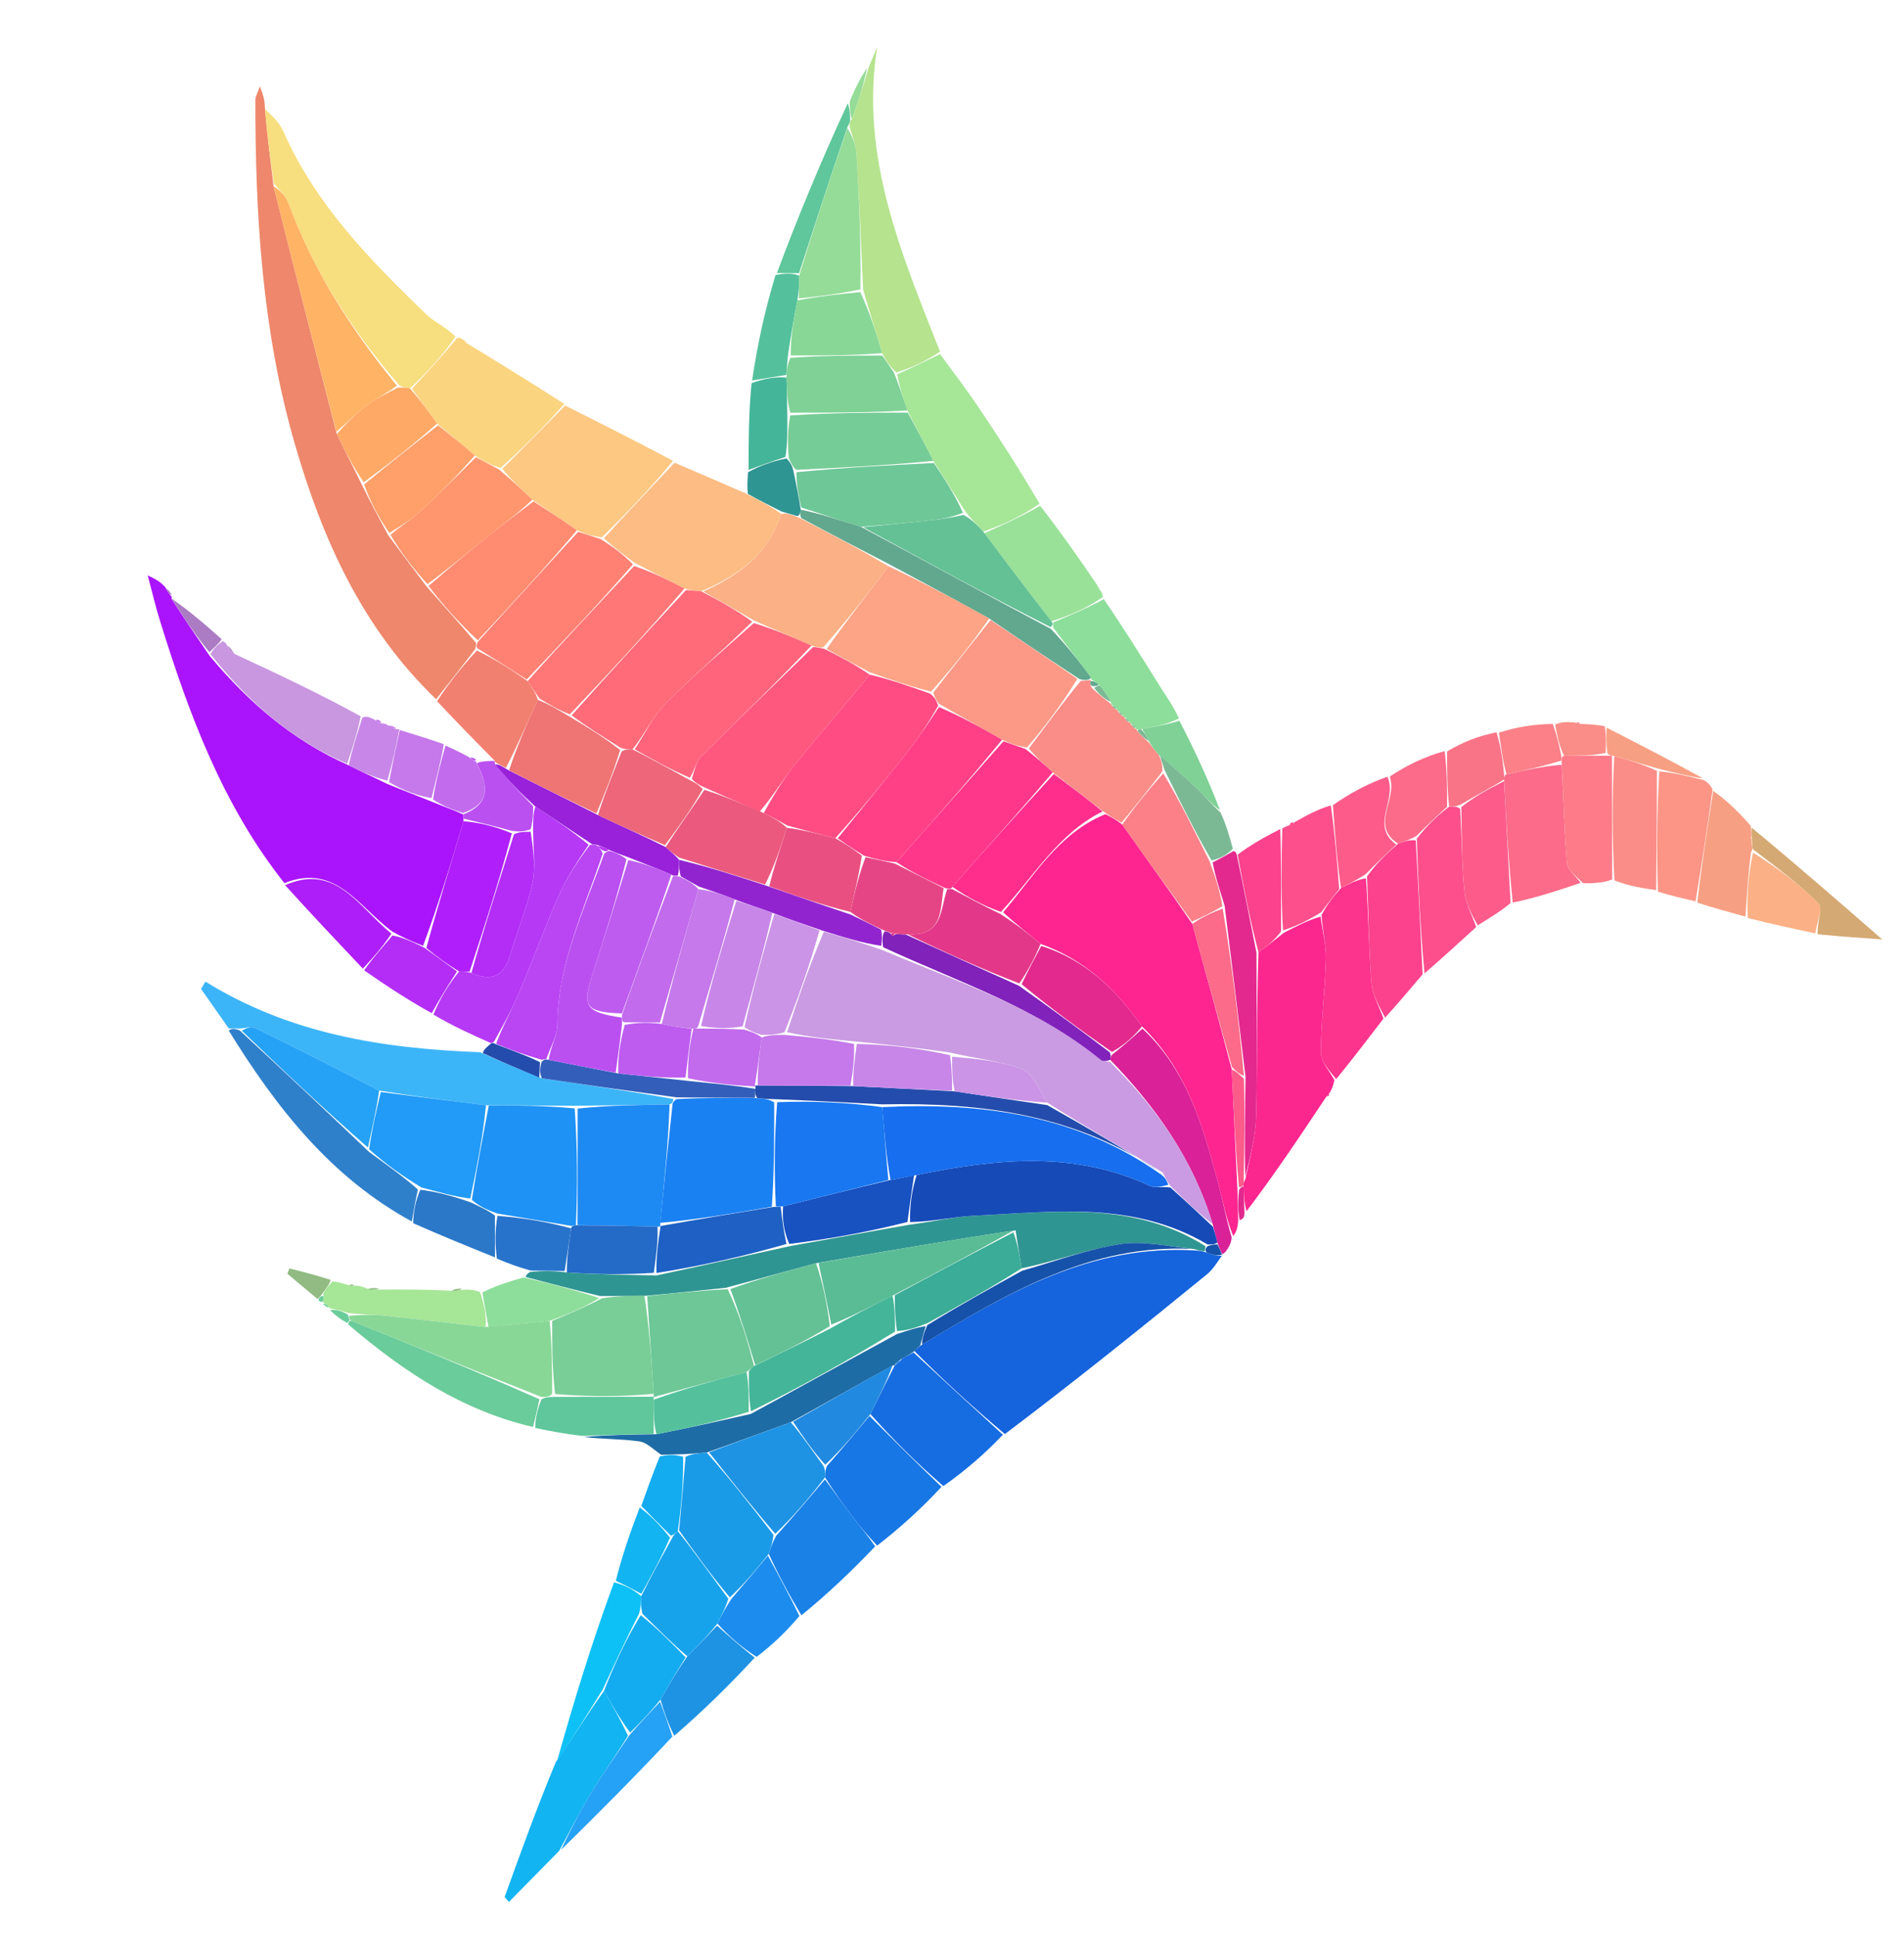 <svg width="300" height="305" xmlns="http://www.w3.org/2000/svg" xml:space="preserve" enable-background="new 0 0 300 305" version="1.1">

 <g>
  <title>Layer 1</title>
  <path id="svg_2" d="m44.812,139.074c-9.754,-12.294 -15.074,-26.692 -19.644,-41.441c-0.657,-2.119 -1.161,-4.286 -1.894,-7.019c1.208,0.58 1.893,0.908 2.773,1.857c0.477,0.927 0.76,1.234 1.043,1.541c0,0 -0.082,-0.025 -0.054,0.292c1.971,3.117 3.914,5.916 6.018,9.012c6.168,7.339 13.029,13.281 21.883,17.201c2.1,1.066 3.963,1.887 6.091,2.94c2.491,1.037 4.718,1.842 7.194,2.871c1.742,0.719 3.235,1.214 4.756,1.929c0.028,0.22 0.068,0.66 0.051,1.07c-2.021,6.834 -4.024,13.258 -6.363,19.621c-1.778,-0.693 -3.221,-1.325 -4.84,-2.24c-5.299,-3.854 -8.926,-10.854 -17.013,-7.635z" fill="#AA14FC"/>
  <path id="svg_3" d="m195.094,192.223c-0.081,0.837 -0.162,1.673 -0.787,2.431c-1.137,-2.792 -1.626,-5.533 -2.34,-8.213c-2.381,-8.929 -4.86,-17.829 -12.026,-24.792c-4.191,-5.918 -9.056,-10.556 -15.984,-12.999c-2.054,-1.76 -4.006,-3.201 -5.897,-4.982c4.946,-5.803 8.709,-12.426 16.113,-15.457c1.042,0.537 1.792,0.943 2.649,1.643c3.734,5.288 7.361,10.282 11.044,15.644c2.118,7.752 4.179,15.135 6.217,22.947c0.282,6.476 0.587,12.523 0.895,19.003c0.041,1.88 0.079,3.328 0.117,4.776z" fill="#FE2590"/>
  <path id="svg_4" d="m68.716,110.114c-11.622,-11.138 -17.953,-25.236 -22.309,-40.357c-5.089,-17.665 -6.19,-35.824 -6.173,-54.09c0,-0.415 0.275,-0.83 0.715,-2.074c0.507,1.353 0.736,1.965 0.782,3.228c0.346,4.446 0.874,8.242 1.362,12.467c3.279,13.189 6.598,25.948 9.97,39.059c1.337,2.791 2.621,5.231 3.965,8.016c1.366,2.775 2.671,5.205 4.139,7.927c2.05,2.767 3.938,5.242 5.992,8.004c2.725,3.094 5.283,5.9 7.842,8.957c0.002,0.418 0.003,0.585 -0.165,1.044c-2.152,2.802 -4.136,5.311 -6.119,7.821z" fill="#EE876B"/>
  <path id="svg_5" d="m192.824,197.352c-0.868,1.114 -1.564,2.44 -2.632,3.311c-10.387,8.469 -20.837,16.863 -31.86,25.172c-5.194,-4.355 -9.797,-8.604 -14.252,-13.062c0.401,-0.434 0.655,-0.659 1.211,-1.03c13.417,-8.141 26.632,-15.844 43.137,-14.813c0.655,0.047 1.028,0.081 1.7,0.333c1.006,0.376 1.714,0.535 2.416,0.509c-0.005,-0.184 0.278,-0.42 0.278,-0.42z" fill="#1563DD"/>
  <path id="svg_6" d="m36.04,161.959c-1.455,-2.075 -2.909,-4.151 -4.364,-6.226c0.233,-0.382 0.467,-0.765 0.7,-1.147c13.144,8.147 27.621,10.539 43.271,11.119c3.551,1.584 6.437,2.784 9.733,4.104c7.207,1.075 14.005,2.032 20.735,3.266c-0.096,0.466 -0.124,0.654 -0.614,0.85c-5.132,0.087 -9.802,0.167 -14.937,0.215c-4.826,-0.038 -9.187,-0.043 -13.989,-0.076c-5.818,-0.715 -11.196,-1.403 -16.839,-2.321c-6.699,-3.461 -13.119,-6.718 -19.587,-9.877c-0.571,-0.279 -1.454,0.084 -2.511,0.109c-0.745,-0.032 -1.171,-0.024 -1.597,-0.016z" fill="#3CB5F8"/>
  <path id="svg_7" d="m210.245,170.092c-0.103,0.504 -0.206,1.009 -0.65,1.879c-0.341,0.366 -0.62,0.74 -0.62,0.74c-4.07,6.112 -8.141,12.225 -12.571,18.029c-0.393,-1.512 -0.426,-2.716 -0.458,-4.113c0.001,-0.194 0.019,-0.586 0.263,-0.884c0.758,-3.525 1.638,-6.744 1.714,-9.981c0.201,-8.575 0.054,-17.158 0.37,-25.797c1.453,-1.017 2.582,-1.974 4.011,-3.083c2.098,-1.081 3.897,-2.01 5.766,-2.532c0.347,2.509 0.906,4.619 0.844,6.712c-0.146,4.903 -0.777,9.796 -0.796,14.695c-0.006,1.442 1.378,2.89 2.125,4.336z" fill="#FC268F"/>
  <path id="svg_8" d="m189.83,197.046c-0.373,-0.034 -0.747,-0.068 -1.709,-0.348c-4.321,-0.467 -8.158,-1.336 -11.761,-0.754c-5.194,0.839 -10.217,2.731 -15.385,3.788c-0.363,-2.159 -0.655,-3.933 -0.955,-5.977c-10.354,1.536 -20.7,3.344 -31.441,5.182c-4.867,1.298 -9.339,2.566 -14.24,3.869c-4.407,0.46 -8.384,0.885 -12.798,1.275c-2.488,-0.005 -4.54,0.025 -7.019,0.017c-4.181,-1.021 -7.935,-2.005 -11.689,-2.988c0.027,-0.177 0.054,-0.353 0.632,-0.79c2.202,-0.227 3.853,-0.194 5.845,0.065c4.796,0.298 9.251,0.37 14.121,0.473c7.191,-1.526 13.966,-3.083 21.171,-4.646c6.409,-1.131 12.39,-2.254 18.783,-3.359c3.684,-0.475 6.942,-1.256 10.229,-1.41c12.366,-0.576 24.923,-2.391 36.326,4.81c-0.061,0.442 -0.085,0.619 -0.11,0.795z" fill="#2F9592"/>
  <path id="svg_9" d="m43.133,28.857c-0.528,-3.795 -1.056,-7.591 -1.383,-11.663c1.121,0.993 2.302,2.148 2.921,3.551c5.069,11.503 13.669,20.233 22.499,28.768c1.252,1.21 2.993,1.915 4.61,3.5c-2.223,3.169 -4.548,5.693 -7.176,8.156c-0.714,-0.112 -1.124,-0.162 -1.705,-0.5c-7.601,-8.794 -13.595,-18.161 -17.51,-28.814c-0.413,-1.124 -1.488,-2.004 -2.255,-2.997z" fill="#F7DE7E"/>
  <path id="svg_10" d="m106.281,72.867c3.529,1.508 7.057,3.016 11.148,4.811c2.273,1.147 3.984,2.007 5.66,3.262c-2.099,6.43 -6.785,9.744 -12.628,12.18c-1.015,-0.084 -1.693,-0.141 -2.613,-0.438c-2.748,-1.445 -5.253,-2.649 -7.952,-4.111c-1.761,-1.348 -3.33,-2.437 -4.735,-3.819c3.816,-4.156 7.468,-8.02 11.121,-11.884z" fill="#FCBC83"/>
  <path id="svg_11" d="m106.044,72.574c-3.415,4.157 -7.068,8.021 -11.201,12.044c-1.571,-0.178 -2.662,-0.516 -3.943,-1.112c-2.406,-1.688 -4.621,-3.117 -7.021,-4.815c-1.785,-1.724 -3.385,-3.178 -4.727,-4.853c3.469,-3.47 6.679,-6.721 9.89,-9.972c5.589,2.805 11.177,5.609 17.003,8.708z" fill="#FCC882"/>
  <path id="svg_12" d="m148.115,55.758c1.975,2.712 4.03,5.37 5.908,8.148c3.292,4.867 6.475,9.808 9.775,15.407c-2.851,2.013 -5.774,3.337 -8.88,4.408c-1.052,-1.138 -1.92,-2.023 -2.867,-3.242c-1.687,-2.743 -3.296,-5.153 -4.993,-7.903c-1.4,-2.758 -2.713,-5.176 -4.089,-7.94c-0.693,-2.114 -1.322,-3.881 -1.591,-5.706c2.485,-1.096 4.611,-2.133 6.736,-3.171z" fill="#A6E697"/>
  <path id="svg_13" d="m148.116,55.382c-2.126,1.413 -4.252,2.451 -6.883,3.28c-1.077,-1.028 -1.649,-1.848 -2.238,-3.049c-1.016,-3.455 -2.015,-6.529 -3,-10.042c-0.331,-7.463 -0.625,-14.49 -1.066,-21.507c-0.087,-1.387 -0.74,-2.739 -1.103,-4.35c0.03,-0.243 0.134,-0.723 0.407,-0.959c1.078,-2.915 1.883,-5.595 2.687,-8.274c0.431,-1.025 0.861,-2.05 1.292,-3.075c-2.736,17.193 3.742,32.364 9.903,47.976z" fill="#B5E38E"/>
  <path id="svg_14" d="m88.911,63.614c-3.081,3.503 -6.292,6.754 -10.04,10.086c-1.651,-0.511 -2.765,-1.104 -4.049,-1.974c-2.042,-1.768 -3.913,-3.258 -5.954,-5.03c-1.433,-2.01 -2.697,-3.737 -3.961,-5.465c2.325,-2.524 4.65,-5.048 7.037,-7.913c0.347,-0.233 0.631,-0.126 1.221,0.296c0.305,0.315 0.339,0.403 0.339,0.403c5.093,3.115 10.185,6.23 15.407,9.597z" fill="#FBD480"/>
  <path id="svg_15" d="m143.933,212.982c4.603,4.25 9.205,8.499 14.088,12.963c-2.724,2.858 -5.727,5.502 -9.377,8.085c-4.315,-3.721 -7.983,-7.382 -11.504,-11.35c1.381,-2.78 2.615,-5.251 3.86,-7.702c0.012,0.021 -0.037,0.025 0.165,-0.101c0.455,-0.325 0.659,-0.565 1.055,-0.985c0.732,-0.395 1.222,-0.652 1.713,-0.909z" fill="#166DE1"/>
  <path id="svg_16" d="m77.388,164.286c-2.942,-1.306 -5.883,-2.613 -9.088,-4.505c1.061,-2.657 2.386,-4.729 4.042,-6.798c0.773,0.004 1.214,0.005 1.939,0.237c3.49,1.554 5.205,0.23 6.12,-2.885c1.11,-3.776 2.677,-7.441 3.483,-11.273c0.543,-2.584 0.111,-5.374 0.114,-8.475c0.004,-1.479 0.009,-2.555 0.359,-3.558c3.145,2.022 5.946,3.97 8.392,5.997c-1.82,2.714 -3.495,5.258 -4.706,8.006c-2.246,5.099 -4.155,10.347 -6.337,15.476c-1.103,2.593 -2.497,5.063 -3.91,7.605c-0.15,0.017 -0.407,0.173 -0.407,0.173z" fill="#B639F5"/>
  <path id="svg_17" d="m210.535,169.935c-1.037,-1.289 -2.42,-2.737 -2.415,-4.179c0.019,-4.899 0.65,-9.792 0.796,-14.695c0.062,-2.092 -0.497,-4.203 -0.691,-6.979c0.983,-1.806 1.884,-2.938 3.064,-4.233c1.415,-0.734 2.55,-1.305 3.933,-1.541c0.425,5.704 0.447,11.085 0.861,16.435c0.149,1.927 1.24,3.781 1.901,5.668c-2.387,3.123 -4.774,6.246 -7.45,9.525z" fill="#FC348D"/>
  <path id="svg_18" d="m88.093,291.486c-2.634,2.677 -5.269,5.354 -7.903,8.031c-0.228,-0.254 -0.455,-0.508 -0.683,-0.762c2.53,-7.014 5.06,-14.028 8.068,-21.266c2.793,-3.979 5.108,-7.734 7.593,-11.199c1.394,2.434 2.619,4.578 3.779,7.063c-1.978,3.196 -3.996,5.988 -5.775,8.924c-1.815,2.996 -3.395,6.134 -5.078,9.21z" fill="#12B4F1"/>
  <path id="svg_19" d="m218.243,160.258c-0.919,-1.735 -2.01,-3.589 -2.159,-5.516c-0.414,-5.35 -0.437,-10.731 -0.693,-16.715c1.484,-2.086 3.048,-3.556 4.902,-5.161c1.096,-0.399 1.902,-0.665 2.78,-0.515c0.407,7.308 0.741,14.201 1.075,21.093c-1.882,2.22 -3.764,4.441 -5.904,6.814z" fill="#FC428C"/>
  <path id="svg_20" d="m136.992,222.987c3.668,3.661 7.336,7.322 11.353,11.158c-3.026,3.273 -6.401,6.369 -10.143,9.258c-1.485,-1.59 -2.634,-2.948 -3.713,-4.36c-1.529,-1.999 -3.006,-4.038 -4.499,-6.388c0.017,-0.767 0.028,-1.205 0.325,-1.815c2.417,-2.732 4.547,-5.293 6.677,-7.853z" fill="#1777E4"/>
  <path id="svg_21" d="m129.984,232.984c1.499,2.022 2.976,4.06 4.505,6.06c1.079,1.412 2.228,2.77 3.407,4.481c-3.731,3.924 -7.524,7.518 -11.626,10.855c-1.964,-3.3 -3.62,-6.343 -5.142,-9.674c0.385,-1.089 0.636,-1.89 1.177,-2.863c2.752,-3.067 5.215,-5.963 7.679,-8.858z" fill="#1A81E7"/>
  <path id="svg_22" d="m249.054,139.028c-3.451,1.165 -6.902,2.329 -10.701,3.113c-0.684,-6.631 -1.021,-12.881 -1.356,-19.38c0.002,-0.248 0.004,-0.745 0.376,-0.814c3.119,-0.685 5.867,-1.301 8.693,-1.509c0.297,5.428 0.392,10.459 0.829,15.461c0.096,1.097 1.407,2.089 2.158,3.129z" fill="#FC6B89"/>
  <path id="svg_23" d="m155.101,83.973c2.923,-1.324 5.846,-2.648 8.79,-4.318c2.966,3.797 5.911,7.941 8.992,12.491c0.136,0.407 0.283,0.628 0.283,0.628c0.197,0.166 0.394,0.332 0.635,1.217c-2.592,1.824 -5.227,2.929 -8.132,3.843c-3.703,-4.747 -7.136,-9.304 -10.568,-13.86z" fill="#99E198"/>
  <path id="svg_24" d="m165.939,98.024c2.635,-1.105 5.271,-2.21 7.984,-3.667c3.101,4.507 6.109,9.374 9.155,14.218c0.845,1.343 1.803,2.614 2.675,4.569c-1.959,0.983 -3.883,1.316 -6.003,1.683c-0.196,0.034 -0.59,0.083 -0.635,0.073c-0.045,-0.01 -0.099,-0.085 -0.198,-0.257c-0.263,-0.386 -0.469,-0.548 -0.772,-0.695c-0.056,-0.037 -0.129,-0.15 -0.229,-0.318c-0.265,-0.379 -0.471,-0.538 -0.771,-0.682c-0.056,-0.036 -0.128,-0.148 -0.229,-0.317c-0.268,-0.381 -0.475,-0.54 -0.777,-0.681c-0.054,-0.034 -0.123,-0.142 -0.231,-0.316c-0.284,-0.391 -0.504,-0.549 -0.8,-0.664c-0.033,-0.018 -0.045,-0.091 -0.047,-0.409c-0.592,-1.078 -1.182,-1.839 -1.971,-2.796c-0.523,-0.378 -0.845,-0.56 -1.134,-0.742c0.033,-0.001 0.003,0.059 -0.032,-0.287c-2.024,-2.79 -4.013,-5.234 -5.996,-7.936c0.008,-0.431 0.01,-0.603 0.012,-0.775z" fill="#8DDE9A"/>
  <path id="svg_25" d="m54.701,120.272c-8.618,-3.675 -15.479,-9.617 -21.544,-17.259c0.599,-1.081 1.256,-1.563 1.912,-2.044c0,0 0.483,0.128 0.645,0.579c0.536,0.785 0.91,1.118 1.284,1.452c6.544,3.048 13.088,6.097 19.834,9.804c-0.576,2.928 -1.354,5.198 -2.131,7.468z" fill="#C897E0"/>
  <path id="svg_26" d="m193.059,197.195c-0.235,0.157 -0.519,0.393 -0.54,0.216c-0.251,-0.598 -0.481,-1.02 -0.714,-1.731c-0.233,-1.026 -0.463,-1.763 -0.727,-2.895c-3.117,-10.269 -8.927,-18.391 -16.142,-25.88c0.088,-0.508 0.12,-0.712 0.475,-0.975c1.746,-1.354 3.169,-2.65 4.592,-3.945c7.104,6.626 9.583,15.526 11.964,24.455c0.715,2.68 1.204,5.421 2.093,8.411c-0.057,0.913 -0.411,1.55 -1,2.343z" fill="#DA2197"/>
  <path id="svg_27" d="m144.081,212.773c-0.638,0.465 -1.129,0.722 -2.064,1.241c-0.705,0.456 -0.908,0.698 -1.053,0.988c0,0 0.049,-0.004 -0.307,0.043c-5.469,2.98 -10.582,5.914 -16.058,8.928c-4.532,1.632 -8.701,3.183 -13.239,4.772c-1.368,0.118 -2.366,0.198 -3.744,0.268c-1.393,0.023 -2.406,0.057 -3.418,0.091c-1.148,-0.735 -2.229,-1.937 -3.457,-2.111c-2.907,-0.414 -5.883,-0.34 -8.756,-0.699c3.723,-0.316 7.37,-0.396 11.442,-0.43c5.126,-1.007 9.827,-2.06 14.869,-3.195c7.813,-4.234 15.285,-8.385 23.061,-12.597c1.733,-0.559 3.162,-1.058 4.496,-1.216c-0.35,1.238 -0.606,2.136 -0.862,3.033c-0.254,0.225 -0.507,0.451 -0.909,0.884z" fill="#1E6CA6"/>
  <path id="svg_28" d="m224.456,153.29c-0.644,-6.738 -0.978,-13.631 -1.22,-21.215c1.652,-2.141 3.214,-3.592 5.106,-5.053c0.773,-0.026 1.215,-0.041 1.731,0.355c0.249,4.632 0.257,8.87 0.677,13.067c0.189,1.891 1.202,3.699 1.842,5.545c-2.609,2.382 -5.217,4.765 -8.135,7.302z" fill="#FC4F8B"/>
  <path id="svg_29" d="m36.05,162.312c0.416,-0.361 0.842,-0.369 1.733,-0.031c7.033,6.51 13.6,12.675 20.359,19.113c2.748,2.038 5.305,3.803 7.707,5.931c-0.424,1.92 -0.694,3.477 -0.963,5.035c-12.683,-6.914 -21.275,-17.799 -28.836,-30.048z" fill="#2F80CB"/>
  <path id="svg_30" d="m232.836,145.726c-0.884,-1.584 -1.897,-3.392 -2.086,-5.283c-0.42,-4.197 -0.428,-8.435 -0.498,-13.35c2.318,-1.824 4.531,-2.953 6.744,-4.083c0.337,6.25 0.674,12.501 1.013,19.197c-1.641,1.383 -3.284,2.32 -5.172,3.519z" fill="#FD5C8B"/>
  <path id="svg_31" d="m68.862,110.424c1.838,-2.82 3.822,-5.329 6.279,-7.986c2.932,1.424 5.39,2.995 7.997,4.829c0.721,1.086 1.293,1.91 1.618,2.958c-1.757,3.747 -3.267,7.27 -5.042,10.702c-0.75,-0.355 -1.234,-0.618 -1.732,-0.948c-0.015,-0.066 -0.06,-0.193 -0.06,-0.193c-2.971,-3.018 -5.943,-6.035 -9.06,-9.363z" fill="#F28070"/>
  <path id="svg_32" d="m260.948,140.182c-2.071,-0.304 -4.142,-0.609 -6.575,-1.529c-0.368,-6.957 -0.375,-13.298 -0.021,-19.586c2.455,0.681 4.548,1.309 6.717,2.336c0.01,6.526 -0.056,12.652 -0.121,18.779z" fill="#FA8D87"/>
  <path id="svg_33" d="m261.221,140.413c-0.208,-6.358 -0.143,-12.484 0.222,-18.936c2.557,0.249 4.815,0.823 7.072,1.397c0.416,0.267 0.832,0.533 1.323,1.441c-0.841,6.302 -1.758,11.963 -2.675,17.624c-1.89,-0.431 -3.779,-0.863 -5.942,-1.525z" fill="#FC9586"/>
  <path id="svg_34" d="m253.99,119.014c0.007,6.341 0.014,12.682 0.026,19.489c-1.377,0.53 -2.758,0.593 -4.551,0.591c-1.162,-1.105 -2.473,-2.097 -2.569,-3.194c-0.436,-5.001 -0.531,-10.032 -0.824,-15.711c-0.073,-0.825 -0.072,-0.992 0.366,-1.166c2.478,-0.013 4.518,-0.019 6.807,-0.021c0.248,0.003 0.744,0.012 0.744,0.012z" fill="#FE7B89"/>
  <path id="svg_35" d="m211.009,140.011c-0.901,1.132 -1.802,2.264 -2.855,3.664c-1.951,1.196 -3.749,2.125 -6.003,2.842c-0.342,-5.484 -0.228,-10.757 -0.115,-16.03c0.167,-0.12 0.335,-0.239 0.953,-0.468c0.642,-0.209 0.804,-0.344 0.935,-0.515c1.809,-1.019 3.618,-2.038 5.76,-2.671c0.663,4.65 0.994,8.914 1.325,13.178z" fill="#FC4F8B"/>
  <path id="svg_36" d="m120.995,244.994c1.655,3.043 3.311,6.086 4.965,9.5c-2.031,2.376 -4.062,4.381 -6.743,6.433c-2.51,-1.608 -4.369,-3.263 -6.174,-5.238c0.69,-1.443 1.325,-2.565 2.205,-3.907c2.078,-2.409 3.913,-4.598 5.747,-6.788z" fill="#1C8DEE"/>
  <path id="svg_37" d="m211.289,139.848c-0.61,-4.101 -0.941,-8.365 -1.267,-13.056c2.745,-1.906 5.485,-3.386 8.593,-4.472c1.619,3.732 -2.814,7.633 1.386,10.679c-1.563,1.471 -3.127,2.941 -4.858,4.692c-1.303,0.851 -2.439,1.423 -3.854,2.157z" fill="#FD5C8B"/>
  <path id="svg_38" d="m83.987,224.725c-11.12,-2.575 -20.34,-8.653 -29.091,-16.127c-0.071,-0.399 0.171,-0.661 0.515,-0.577c10.094,4.051 19.843,8.018 29.58,12.333c-0.342,1.689 -0.673,3.029 -1.004,4.37z" fill="#6ACC9A"/>
  <path id="svg_39" d="m52.395,201.793c0.653,0.093 1.306,0.186 2.352,0.54c0.682,0.217 0.971,0.173 1.259,0.129c0.431,0.026 0.862,0.053 1.696,0.415c1.033,0.294 1.663,0.252 2.293,0.21c3.373,-0.021 6.746,-0.042 10.732,0.16c1.158,0.099 1.702,-0.025 2.247,-0.149c0.754,-0.023 1.509,-0.046 2.66,0.364c0.71,2.129 1.024,3.826 0.885,5.522c-5.534,-0.598 -10.611,-1.237 -15.699,-1.774c-1.919,-0.203 -3.863,-0.17 -6.048,-0.464c-1.118,-0.381 -1.983,-0.542 -2.848,-0.703c0,-0 0.065,-0.029 -0.052,-0.238c-0.422,-0.385 -0.727,-0.561 -1.032,-0.737c0,0 0.087,-0.013 0.122,-0.26c0.039,-0.441 0.043,-0.636 -0.037,-1.087c0.435,-0.814 0.952,-1.371 1.469,-1.929z" fill="#A6E697"/>
  <path id="svg_40" d="m44.924,139.398c7.975,-3.543 11.602,3.457 16.747,7.634c-1.486,2.241 -2.994,3.876 -4.502,5.511c-4.044,-4.274 -8.088,-8.547 -12.245,-13.145z" fill="#AE1EF8"/>
  <path id="svg_41" d="m267.436,142.15c0.645,-5.873 1.561,-11.534 2.5,-17.602c1.931,1.353 3.84,3.113 5.894,5.481c0.161,1.026 0.177,1.444 0.072,1.996c-0.03,0.444 0.062,0.753 0.179,1.259c0.026,0.197 0.081,0.59 -0.181,0.905c-0.466,3.597 -0.671,6.878 -0.876,10.16c-2.439,-0.662 -4.877,-1.325 -7.588,-2.199z" fill="#F79F83"/>
  <path id="svg_42" d="m112.989,256.009c1.859,1.655 3.719,3.31 5.926,5.04c-3.887,4.225 -8.123,8.375 -12.676,12.307c-0.954,-1.934 -1.59,-3.649 -2.164,-5.7c1.359,-2.442 2.655,-4.549 4.226,-6.825c1.746,-1.721 3.217,-3.272 4.688,-4.822z" fill="#1E93E4"/>
  <path id="svg_43" d="m94.999,266c-2.316,3.755 -4.631,7.51 -7.181,11.19c2.612,-9.33 5.458,-18.584 8.931,-28.007c1.851,0.491 3.074,1.151 4.283,2.185c-0.036,1.12 -0.058,1.866 -0.368,2.811c-2.08,4.073 -3.873,7.947 -5.666,11.822z" fill="#0DC1F6"/>
  <path id="svg_44" d="m197.971,150.024c0.008,8.58 0.155,17.163 -0.046,25.737c-0.076,3.237 -0.956,6.456 -1.711,9.529c-0.145,-5.178 -0.049,-10.203 0.037,-15.699c-1.093,-9.176 -2.176,-17.88 -3.296,-26.953c-0.763,-2.494 -1.489,-4.62 -1.884,-6.833c1.304,-0.644 2.277,-1.202 3.249,-1.759c0,0 0.362,-0.047 0.528,0.462c1.151,5.511 2.137,10.514 3.123,15.516z" fill="#E3298E"/>
  <path id="svg_45" d="m84.354,224.881c-0.036,-1.497 0.295,-2.837 0.969,-4.531c0.783,-0.36 1.224,-0.367 2.133,-0.363c5.489,-0.007 10.51,-0.025 15.536,-0.027c0.005,0.016 0.011,0.049 0.01,0.465c-0.001,2.075 -0.001,3.734 -0.001,5.393c-3.647,0.08 -7.294,0.16 -11.368,0.302c-2.589,-0.32 -4.75,-0.701 -7.279,-1.239z" fill="#5FC79B"/>
  <path id="svg_46" d="m220.292,132.867c-4.49,-2.913 -0.057,-6.814 -1.316,-10.585c2.756,-1.793 5.519,-3.153 8.655,-3.997c0.375,3.261 0.377,6.005 0.38,8.749c-1.561,1.45 -3.123,2.9 -4.848,4.626c-0.97,0.542 -1.775,0.807 -2.871,1.207z" fill="#FC6B89"/>
  <path id="svg_47" d="m275.369,144.564c-0.141,-3.496 0.063,-6.778 0.854,-10.293c3.885,2.479 7.365,5.013 10.348,8.038c0.69,0.7 -0.32,3.078 -0.548,4.684c-3.436,-0.738 -6.871,-1.476 -10.653,-2.429z" fill="#FBB085"/>
  <path id="svg_48" d="m198.295,149.965c-1.31,-4.943 -2.296,-9.946 -3.288,-15.368c2.128,-1.6 4.261,-2.781 6.712,-4.035c0.203,5.199 0.09,10.472 0.132,16.108c-0.974,1.321 -2.103,2.279 -3.556,3.295z" fill="#FC428C"/>
  <path id="svg_49" d="m104.012,267.991c0.637,1.715 1.273,3.43 1.925,5.493c-5.729,6.12 -11.472,11.892 -17.529,17.833c1.369,-2.907 2.949,-6.045 4.764,-9.041c1.779,-2.936 3.797,-5.728 6.057,-9.09c1.826,-2.069 3.304,-3.632 4.783,-5.195z" fill="#25A2F5"/>
  <path id="svg_50" d="m65.09,192.622c0.066,-1.82 0.335,-3.377 1.135,-5.265c2.92,0.373 5.31,1.076 7.947,1.986c1.44,0.71 2.633,1.213 3.812,2.075c-0.006,2.438 0.002,4.518 0.011,6.598c-4.234,-1.71 -8.467,-3.421 -12.905,-5.393z" fill="#2B78C8"/>
  <path id="svg_51" d="m57.377,152.817c1.3,-1.909 2.808,-3.544 4.47,-5.502c1.597,0.309 3.04,0.94 4.989,1.91c2.062,1.477 3.618,2.616 5.175,3.755c-1.325,2.072 -2.649,4.144 -3.988,6.573c-3.488,-1.916 -6.963,-4.189 -10.645,-6.737z" fill="#B32DF6"/>
  <path id="svg_52" d="m76.972,208.984c-0.313,-1.696 -0.627,-3.393 -0.965,-5.459c2.029,-1.016 4.082,-1.662 6.481,-2.362c4.099,0.93 7.853,1.913 11.934,3.253c-2.255,1.435 -4.838,2.513 -7.837,3.594c-3.482,0.326 -6.548,0.65 -9.614,0.974z" fill="#8DDE9A"/>
  <path id="svg_53" d="m117.945,74.003c0.005,-4.394 0.01,-8.789 0.469,-13.667c2.133,-0.755 3.811,-1.026 5.511,-0.873c0.061,2.123 0.1,3.823 0.124,5.959c0.012,2.458 0.041,4.481 -0.3,6.542c-2.18,0.705 -3.992,1.372 -5.804,2.039z" fill="#44B598"/>
  <path id="svg_54" d="m78.292,198.209c-0.306,-2.274 -0.314,-4.353 0.091,-6.737c4.152,0.326 7.889,0.955 11.603,1.975c-0.354,2.497 -0.686,4.604 -1.017,6.711c-1.651,-0.033 -3.302,-0.067 -5.361,-0.067c-1.945,-0.54 -3.482,-1.114 -5.317,-1.882z" fill="#2773CC"/>
  <path id="svg_55" d="m123.903,59.039c-1.679,0.271 -3.357,0.542 -5.394,0.879c0.79,-5.388 1.938,-10.844 3.687,-16.608c1.637,-0.302 2.672,-0.296 3.723,0.107c-0.011,1.458 -0.038,2.519 -0.276,3.892c-0.645,3.094 -1.078,5.875 -1.543,9.041c-0.087,1.152 -0.143,1.92 -0.198,2.689z" fill="#54C19C"/>
  <path id="svg_56" d="m125.904,43.02c-1.035,-0.006 -2.071,-0.012 -3.494,-0.02c3.356,-8.987 7.101,-17.973 11.175,-26.745c0.344,1.054 0.36,1.895 0.375,2.736c0,0 -0.103,0.479 -0.404,0.933c-2.751,8.001 -5.201,15.548 -7.652,23.096z" fill="#5FC79B"/>
  <path id="svg_57" d="m228.342,127.022c-0.334,-2.733 -0.336,-5.477 -0.337,-8.68c2.426,-1.449 4.85,-2.439 7.798,-3.015c0.749,2.506 0.974,4.598 1.199,6.689c0,0 -0.002,0.497 -0.004,0.745c-2.215,1.378 -4.428,2.508 -6.82,3.921c-0.621,0.298 -1.063,0.313 -1.836,0.339z" fill="#F97487"/>
  <path id="svg_58" d="m286.395,147.127c-0.145,-1.74 0.866,-4.118 0.175,-4.818c-2.982,-3.025 -6.463,-5.558 -10.086,-8.353c-0.324,-0.082 -0.378,-0.475 -0.403,-0.972c-0.036,-0.696 -0.048,-0.895 -0.059,-1.093c-0.016,-0.418 -0.032,-0.835 -0.05,-1.567c6.706,5.523 13.412,11.36 20.598,17.615c-3.293,-0.228 -6.548,-0.452 -10.175,-0.812z" fill="#D5A973"/>
  <path id="svg_59" d="m103.952,229.371c1.257,-0.301 2.27,-0.335 3.683,0.039c0.055,4.135 -0.29,7.862 -0.834,11.726c-0.447,0.345 -0.653,0.59 -1.088,0.701c-1.738,-1.678 -3.204,-3.185 -4.669,-4.692c0.888,-2.502 1.776,-5.005 2.908,-7.774z" fill="#14ACF0"/>
  <path id="svg_60" d="m100.796,237.398c1.713,1.254 3.179,2.761 4.77,4.751c-1.423,3.27 -2.971,6.057 -4.52,8.844c-1.223,-0.66 -2.446,-1.32 -4.015,-2.044c0.942,-3.809 2.229,-7.554 3.765,-11.551z" fill="#12B4F1"/>
  <path id="svg_61" d="m237.374,121.948c-0.597,-2.023 -0.822,-4.114 -1.202,-6.562c2.584,-0.846 5.322,-1.335 8.476,-1.38c0.728,1.971 1.04,3.498 1.353,5.024c-0.001,0.167 -0.003,0.333 -0.009,0.75c-2.752,0.866 -5.499,1.482 -8.619,2.167z" fill="#FB8088"/>
  <path id="svg_62" d="m72.949,128.039c-1.493,-0.495 -2.986,-0.991 -4.716,-2.124c0.495,-3.261 1.228,-5.884 1.961,-8.508c1.041,0.473 2.082,0.946 3.597,1.768c0.719,0.566 1.001,0.711 1.319,0.785c0,0 -0.072,-0.004 -0.012,0.291c1.918,3.557 2.126,6.333 -2.149,7.787z" fill="#C26BED"/>
  <path id="svg_63" d="m179.946,114.793c1.924,-0.332 3.849,-0.665 5.876,-1.293c2.294,4.396 4.485,9.086 6.409,14.096c-1.421,-0.972 -2.497,-2.342 -3.746,-3.533c-1.838,-1.753 -3.798,-3.378 -5.936,-5.203c-0.656,-0.734 -1.082,-1.323 -1.563,-2.214c-0.384,-0.82 -0.712,-1.337 -1.04,-1.854z" fill="#7FD196"/>
  <path id="svg_64" d="m69.93,117.201c-0.469,2.83 -1.202,5.453 -1.946,8.49c-2.238,-0.391 -4.465,-1.196 -6.685,-2.522c0.568,-3.083 1.129,-5.644 1.691,-8.206c2.226,0.677 4.451,1.355 6.941,2.238z" fill="#C579EA"/>
  <path id="svg_65" d="m72.977,128.258c4.246,-1.674 4.038,-4.449 2.131,-8.041c0.667,-0.338 1.383,-0.347 2.457,-0.392c0.357,-0.037 0.402,0.09 0.436,0.513c2.026,2.489 4.018,4.554 6.01,6.619c-0.005,1.076 -0.01,2.152 -0.389,3.63c-1.123,0.406 -1.872,0.41 -2.956,0.259c-2.763,-0.746 -5.192,-1.336 -7.621,-1.927c0,0 -0.041,-0.441 -0.068,-0.66z" fill="#BB50F1"/>
  <path id="svg_66" d="m182.78,119.005c1.908,1.68 3.868,3.304 5.705,5.058c1.248,1.191 2.325,2.562 3.815,3.876c0.849,1.79 1.361,3.556 1.947,5.715c-0.898,0.95 -1.871,1.508 -3.349,1.851c-2.758,-4.785 -5.011,-9.355 -7.403,-14.236c-0.331,-0.961 -0.523,-1.612 -0.715,-2.264z" fill="#7BB994"/>
  <path id="svg_67" d="m62.91,114.853c-0.482,2.672 -1.043,5.234 -1.876,8.084c-2.135,-0.533 -3.998,-1.354 -6.097,-2.42c0.541,-2.515 1.319,-4.784 2.127,-7.466c0.488,-0.311 0.946,-0.209 1.865,0.235c0.713,0.503 0.987,0.603 1.284,0.641c0,0 0.444,-0.052 0.855,0.265c0.783,0.441 1.156,0.564 1.528,0.688c0,0 0.235,-0.138 0.314,-0.027z" fill="#C887E8"/>
  <path id="svg_68" d="m117.869,74.358c1.887,-1.023 3.699,-1.69 6.054,-2.169c0.732,0.727 0.92,1.265 1.142,2.179c0.413,2.098 0.792,3.821 1.105,5.902c-0.096,0.6 -0.126,0.841 -0.524,1.006c-1.086,-0.294 -1.804,-0.513 -2.523,-0.732c-1.711,-0.859 -3.422,-1.719 -5.292,-2.762c-0.119,-1.145 -0.078,-2.107 0.038,-3.424z" fill="#2F9592"/>
  <path id="svg_69" d="m254.352,119.067c-0.361,-0.053 -0.858,-0.061 -1.105,-0.507c-0.202,-1.622 -0.158,-2.799 -0.113,-3.975c5.001,2.563 10.001,5.126 15.192,7.988c-2.068,-0.274 -4.326,-0.848 -6.958,-1.496c-2.468,-0.702 -4.561,-1.33 -7.016,-2.011z" fill="#F79F83"/>
  <path id="svg_70" d="m252.847,114.365c0.243,1.397 0.198,2.574 0.152,4.192c-2.042,0.447 -4.082,0.453 -6.56,0.466c-0.75,-1.519 -1.062,-3.046 -1.41,-4.899c0.822,-0.401 1.678,-0.476 3.037,-0.356c0.503,0.194 0.915,0.225 0.915,0.225c1.192,0.051 2.385,0.102 3.865,0.372z" fill="#FA8D87"/>
  <path id="svg_71" d="m34.927,100.666c-0.515,0.785 -1.171,1.266 -1.931,2.051c-2.046,-2.497 -3.99,-5.296 -5.947,-8.453c2.569,1.794 5.153,3.946 7.878,6.402z" fill="#AB7BC3"/>
  <path id="svg_72" d="m77.14,164.519c0.248,-0.233 0.505,-0.389 0.877,-0.122c2.607,1.02 4.843,1.774 7.061,2.874c-0.047,1.037 -0.077,1.727 -0.107,2.418c-2.887,-1.201 -5.774,-2.401 -8.891,-3.839c0.117,-0.524 0.465,-0.811 1.06,-1.33z" fill="#244CAC"/>
  <path id="svg_73" d="m52.103,201.558c-0.225,0.792 -0.743,1.349 -1.358,2.233c-0.331,0.44 -0.538,0.59 -0.719,0.777c-1.583,-1.326 -3.166,-2.652 -4.749,-3.979c0.106,-0.28 0.213,-0.56 0.319,-0.84c2.071,0.525 4.143,1.05 6.506,1.809z" fill="#91BB82"/>
  <path id="svg_74" d="m134.233,18.755c-0.288,-0.605 -0.304,-1.445 -0.359,-2.705c0.788,-2.012 1.616,-3.604 2.745,-5.382c-0.504,2.493 -1.309,5.172 -2.387,8.087z" fill="#94DC97"/>
  <path id="svg_75" d="m52.02,206.338c0.769,-0.134 1.635,0.027 2.754,0.651c0.254,0.463 0.292,0.948 0.292,0.948c0,0 -0.241,0.262 -0.362,0.393c-0.943,-0.478 -1.766,-1.088 -2.684,-1.992z" fill="#6ACC9A"/>
  <path id="svg_76" d="m195.947,186.821c0.033,1.204 0.066,2.407 0.129,4.063c0.011,0.82 -0.172,1.067 -0.75,1.267c-0.27,-1.375 -0.308,-2.822 -0.105,-4.748c0.241,-0.478 0.726,-0.582 0.726,-0.582z" fill="#E3298E"/>
  <path id="svg_77" d="m59.759,202.937c-0.394,0.192 -1.024,0.234 -1.763,0.081c0.436,-0.207 0.981,-0.219 1.763,-0.081z" fill="#91BB82"/>
  <path id="svg_78" d="m72.815,202.948c-0.385,0.274 -0.929,0.398 -1.631,0.346c0.386,-0.283 0.929,-0.389 1.631,-0.346z" fill="#91BB82"/>
  <path id="svg_79" d="m36.844,102.808c-0.22,-0.141 -0.593,-0.474 -0.954,-1.082c0.275,0.114 0.538,0.502 0.954,1.082z" fill="#AB7BC3"/>
  <path id="svg_80" d="m139.477,5.498c-0.032,0.02 0.032,-0.02 0,0z" fill="#B5E38E"/>
  <path id="svg_81" d="m50.192,204.79c0.015,-0.409 0.222,-0.559 0.636,-0.743c0.177,0.125 0.173,0.32 0.119,0.803c-0.23,0.246 -0.41,0.204 -0.755,-0.06z" fill="#6ACC9A"/>
  <path id="svg_82" d="m209.117,172.688c-0.142,0.024 0.137,-0.35 0.21,-0.438c0.174,0.121 0.127,0.289 -0.21,0.438z" fill="#FC348D"/>
  <path id="svg_83" d="m73.53,53.929c-0.027,0.088 -0.061,-0 -0.06,0.024c0.001,0.024 0.087,-0.112 0.06,-0.024z" fill="#F7DE7E"/>
  <path id="svg_84" d="m203.742,129.481c0.051,0.194 -0.11,0.33 -0.448,0.49c-0.123,-0.212 0.015,-0.404 0.448,-0.49z" fill="#FC428C"/>
  <path id="svg_85" d="m75.038,119.675c-0.247,0.211 -0.529,0.066 -0.937,-0.327c0.18,-0.103 0.523,-0.03 0.937,0.327z" fill="#BB50F1"/>
  <path id="svg_86" d="m173.241,92.688c-0.075,0.086 -0.222,-0.136 -0.251,-0.196c-0.029,-0.06 0.326,0.11 0.251,0.196z" fill="#8DDE9A"/>
  <path id="svg_87" d="m27.055,93.687c-0.248,0.018 -0.531,-0.289 -0.882,-0.913c0.237,-0.015 0.543,0.286 0.882,0.913z" fill="#AB7BC3"/>
  <path id="svg_88" d="m62.405,114.628c-0.182,0.129 -0.554,0.005 -1.159,-0.3c0.168,-0.105 0.568,-0.029 1.159,0.3z" fill="#C579EA"/>
  <path id="svg_89" d="m60.082,113.727c-0.166,0.162 -0.44,0.062 -0.863,-0.238c0.165,-0.255 0.466,-0.196 0.863,0.238z" fill="#C579EA"/>
  <path id="svg_90" d="m55.762,202.33c-0.044,0.175 -0.333,0.219 -0.705,0.118c0.098,-0.18 0.28,-0.215 0.705,-0.118z" fill="#91BB82"/>
  <path id="svg_91" d="m50.915,205.344c0.23,-0.1 0.535,0.077 0.955,0.497c-0.217,0.089 -0.548,-0.066 -0.955,-0.497z" fill="#6ACC9A"/>
  <path id="svg_92" d="m248.906,113.869c0.076,0.124 -0.337,0.092 -0.439,0.075c-0.017,-0.256 0.138,-0.317 0.439,-0.075z" fill="#FB8088"/>
  <path id="svg_93" d="m73.028,129.328c2.447,0.181 4.875,0.772 7.619,1.906c-2.007,7.614 -4.328,14.686 -6.65,21.757c-0.442,-0.001 -0.883,-0.003 -1.656,-0.007c-1.887,-1.142 -3.443,-2.281 -5.17,-3.696c1.833,-6.701 3.836,-13.126 5.857,-19.96z" fill="#B01FFB"/>
  <path id="svg_94" d="m182.549,118.86c0.423,0.796 0.615,1.447 0.6,2.613c-2.283,3.039 -4.358,5.563 -6.434,8.087c-0.75,-0.406 -1.501,-0.812 -2.697,-1.645c-2.953,-2.294 -5.46,-4.16 -8.147,-6.284c-1.458,-1.361 -2.735,-2.463 -3.751,-3.782c2.79,-3.705 5.32,-7.194 8.19,-10.636c0.777,-0.013 1.213,-0.072 1.65,-0.131c0,0 0.03,-0.06 -0.128,0.215c-0.077,0.457 0.004,0.64 0.24,1.085c1.101,1.007 2.047,1.753 2.992,2.498c0,0 0.012,0.073 0.148,0.268c0.313,0.416 0.535,0.571 0.803,0.661c0,0 0.069,0.108 0.214,0.319c0.31,0.433 0.524,0.587 0.787,0.673c0,0 0.072,0.112 0.218,0.325c0.309,0.434 0.521,0.588 0.782,0.674c0,0 0.073,0.113 0.219,0.328c0.309,0.438 0.521,0.596 0.781,0.688c0,0 0.054,0.075 0.214,0.347c0.711,0.777 1.261,1.282 1.812,1.787c0.426,0.589 0.851,1.178 1.508,1.911z" fill="#FA8D87"/>
  <path id="svg_95" d="m166.051,121.889c2.507,1.866 5.013,3.732 7.675,5.895c-6.958,3.458 -10.721,10.082 -16.016,15.824c-2.843,-1.015 -5.276,-2.309 -7.647,-3.945c5.371,-6.153 10.679,-11.964 15.988,-17.774z" fill="#FF2E8D"/>
  <path id="svg_96" d="m176.821,129.855c1.969,-2.819 4.045,-5.343 6.467,-8.072c2.599,4.366 4.852,8.937 7.278,13.808c0.9,2.427 1.627,4.553 2.048,7.109c-1.806,1.096 -3.305,1.763 -4.805,2.43c-3.627,-4.993 -7.254,-9.987 -10.988,-15.275z" fill="#FB8088"/>
  <path id="svg_97" d="m179.94,161.649c-1.361,1.632 -2.784,2.928 -4.745,4.021c-5.122,-3.571 -9.706,-6.94 -14.228,-10.676c1.072,-2.253 2.081,-4.14 3.091,-6.027c6.826,2.124 11.691,6.763 15.882,12.681z" fill="#E3298E"/>
  <path id="svg_98" d="m163.956,148.65c-0.908,2.205 -1.917,4.092 -3.339,6.224c-6.248,-2.407 -12.084,-5.059 -17.573,-7.727c5.613,0.294 5.061,-3.985 6.205,-7.129c0.418,-0.007 0.585,-0.01 0.753,-0.013c2.433,1.294 4.865,2.587 7.647,3.941c2.302,1.502 4.254,2.943 6.308,4.703z" fill="#E3388A"/>
  <path id="svg_99" d="m187.865,145.499c1.443,-1.035 2.943,-1.702 4.784,-2.43c1.425,8.643 2.509,17.348 3.345,26.356c-0.795,-0.267 -1.342,-0.838 -1.889,-1.408c-2.061,-7.383 -4.122,-14.766 -6.24,-22.518z" fill="#FC6B89"/>
  <path id="svg_100" d="m194.082,168.445c0.57,0.141 1.118,0.712 1.922,1.45c0.161,5.192 0.065,10.217 -0.034,15.694c-0.003,0.452 -0.022,0.844 -0.022,1.038c-0.001,0.194 -0.486,0.298 -0.73,0.343c-0.549,-6.001 -0.854,-12.048 -1.136,-18.525z" fill="#FD5C8B"/>
  <path id="svg_101" d="m82.989,107.005c-2.458,-1.571 -4.917,-3.142 -7.68,-4.859c-0.306,-0.312 -0.307,-0.479 -0.021,-1.063c5.458,-6.051 10.63,-11.684 15.801,-17.318c1.091,0.337 2.181,0.675 3.59,1.146c1.886,1.223 3.454,2.313 5.044,3.968c-5.564,6.419 -11.149,12.273 -16.734,18.126z" fill="#FF8173"/>
  <path id="svg_102" d="m43.093,29.287c0.807,0.563 1.882,1.444 2.295,2.567c3.915,10.653 9.909,20.021 17.153,28.883c-1.677,1.242 -3.258,2.008 -4.637,3.043c-1.718,1.289 -3.27,2.8 -4.894,4.215c-3.319,-12.759 -6.638,-25.518 -9.917,-38.707z" fill="#FFB365"/>
  <path id="svg_103" d="m90.899,83.506c-4.98,5.893 -10.152,11.527 -15.611,17.326c-2.846,-2.64 -5.404,-5.446 -7.766,-8.556c3.338,-2.88 6.456,-5.485 9.628,-8.022c2.266,-1.812 4.606,-3.533 6.912,-5.295c2.215,1.429 4.431,2.858 6.837,4.546z" fill="#FF8B70"/>
  <path id="svg_104" d="m83.878,78.691c-2.122,2.031 -4.462,3.752 -6.728,5.564c-3.173,2.537 -6.291,5.142 -9.795,7.734c-2.251,-2.458 -4.138,-4.933 -5.838,-7.758c1.717,-1.467 3.367,-2.452 4.749,-3.729c2.982,-2.754 5.826,-5.656 8.726,-8.498c1.114,0.592 2.227,1.184 3.621,1.915c1.88,1.593 3.48,3.048 5.265,4.772z" fill="#FF966D"/>
  <path id="svg_105" d="m74.822,71.725c-2.73,3.12 -5.574,6.023 -8.556,8.777c-1.382,1.276 -3.033,2.262 -4.912,3.436c-1.655,-2.372 -2.961,-4.802 -3.985,-7.641c4.077,-3.38 7.872,-6.35 11.667,-9.32c1.872,1.49 3.743,2.98 5.785,4.748z" fill="#FFA06A"/>
  <path id="svg_106" d="m68.868,66.695c-3.626,3.252 -7.422,6.223 -11.559,9.257c-1.625,-2.376 -2.909,-4.816 -4.246,-7.607c1.57,-1.766 3.122,-3.277 4.84,-4.566c1.379,-1.035 2.96,-1.801 4.809,-2.754c0.767,-0.018 1.177,0.032 1.891,0.144c1.568,1.789 2.832,3.517 4.265,5.526z" fill="#FFA967"/>
  <path id="svg_107" d="m145.292,211.743c-0.046,-0.752 0.21,-1.65 0.816,-3.061c5.213,-3.198 10.077,-5.881 14.94,-8.565c5.096,-1.443 10.119,-3.335 15.313,-4.173c3.603,-0.582 7.44,0.287 11.48,0.741c-15.916,-0.785 -29.131,6.918 -42.548,15.059z" fill="#1652A9"/>
  <path id="svg_108" d="m191.808,195.97c0.23,0.421 0.46,0.843 0.716,1.625c-0.681,0.203 -1.388,0.044 -2.394,-0.332c-0.274,-0.394 -0.25,-0.571 0.117,-1.015c0.749,-0.271 1.155,-0.275 1.562,-0.278z" fill="#1652A9"/>
  <path id="svg_109" d="m105.963,173.917c0.028,-0.188 0.056,-0.377 0.595,-0.822c4.474,-0.239 8.436,-0.221 12.779,-0.164c1.136,0.104 1.892,0.169 2.652,0.691c0.002,5.747 0,11.037 -0.381,16.416c-6.116,1.058 -11.852,2.026 -17.593,2.54c0.646,-6.524 1.297,-12.592 1.948,-18.661z" fill="#1A81F3"/>
  <path id="svg_110" d="m90.01,193.057c-3.737,-0.63 -7.475,-1.259 -11.612,-1.943c-1.593,-0.558 -2.786,-1.061 -4.052,-2.161c0.842,-5.352 1.756,-10.107 2.67,-14.862c4.361,0.006 8.721,0.011 13.533,0.456c0.448,6.421 0.446,12.402 0.198,18.417c-0.245,0.033 -0.737,0.094 -0.737,0.094z" fill="#1E92F5"/>
  <path id="svg_111" d="m90.992,192.93c0.002,-5.982 0.005,-11.963 0.021,-18.351c4.684,-0.487 9.354,-0.567 14.487,-0.654c-0.189,6.061 -0.84,12.13 -1.469,18.7c0.022,0.501 0.032,0.599 -0.435,0.542c-4.513,-0.116 -8.558,-0.176 -12.604,-0.236z" fill="#1D8AF4"/>
  <path id="svg_112" d="m76.575,174.064c-0.473,4.782 -1.387,9.537 -2.475,14.682c-2.564,-0.313 -4.954,-1.017 -7.719,-1.752c-2.933,-1.797 -5.49,-3.562 -8.22,-6.008c0.498,-3.459 1.17,-6.236 1.841,-9.014c5.377,0.688 10.754,1.377 16.573,2.091z" fill="#219BF7"/>
  <path id="svg_113" d="m59.735,171.742c-0.405,3.007 -1.076,5.785 -1.766,8.971c-6.586,-5.757 -13.153,-11.921 -19.867,-18.392c0.592,-0.371 1.475,-0.734 2.046,-0.455c6.468,3.159 12.888,6.416 19.587,9.877z" fill="#25A2F5"/>
  <path id="svg_114" d="m118.957,172.891c-3.963,-0.018 -7.925,-0.036 -12.331,-0.074c-7.241,-0.977 -14.04,-1.934 -21.246,-3.009c-0.378,-0.809 -0.349,-1.5 -0.055,-2.576c0.429,-0.409 0.594,-0.433 1.134,-0.329c3.767,0.763 7.158,1.398 10.948,2.145c3.798,0.426 7.198,0.741 10.99,1.172c3.819,0.404 7.247,0.691 10.655,1.261c-0.044,0.659 -0.069,1.035 -0.094,1.411z" fill="#335FBB"/>
  <path id="svg_115" d="m191.804,195.681c-0.403,0.293 -0.81,0.297 -1.523,0.302c-11.744,-6.933 -24.302,-5.119 -36.667,-4.542c-3.287,0.153 -6.545,0.935 -10.22,1.016c-0.06,-2.732 0.284,-5.051 1.04,-7.411c12.674,-2.601 24.862,-3.824 36.752,1.713c0.815,0.379 1.946,0.077 3.231,0.251c2.432,2.164 4.563,4.168 6.695,6.171c0.23,0.737 0.46,1.473 0.693,2.499z" fill="#164AB7"/>
  <path id="svg_116" d="m101.978,204.114c3.977,-0.425 7.954,-0.85 12.678,-1.084c1.946,4.117 3.145,8.042 4.147,12.101c-0.447,0.337 -0.65,0.579 -1.187,0.925c-5.124,1.361 -9.869,2.657 -14.614,3.953c0,0 -0.006,-0.033 -0.007,-0.495c-0.34,-5.441 -0.679,-10.421 -1.017,-15.4z" fill="#6DC796"/>
  <path id="svg_117" d="m101.541,204.08c0.775,5.014 1.114,9.993 1.449,15.419c-5.025,0.464 -10.046,0.481 -15.532,0.031c-0.462,-4.153 -0.459,-7.837 -0.456,-11.522c2.582,-1.079 5.165,-2.157 7.848,-3.554c2.152,-0.348 4.203,-0.378 6.692,-0.373z" fill="#79CE97"/>
  <path id="svg_118" d="m128.975,198.905c10.345,-1.808 20.691,-3.616 30.685,-5.103c-6.46,3.605 -12.569,6.89 -19.026,10.239c-3.443,1.694 -6.539,3.325 -9.655,4.563c-0.681,-3.495 -1.343,-6.597 -2.004,-9.698z" fill="#5ABC95"/>
  <path id="svg_119" d="m128.579,198.936c1.057,3.071 1.719,6.173 2.166,9.915c-4.058,2.476 -7.901,4.312 -11.744,6.147c-1.199,-3.926 -2.399,-7.851 -3.915,-12.003c4.154,-1.494 8.626,-2.762 13.493,-4.06z" fill="#64C195"/>
  <path id="svg_120" d="m144.022,185.086c-0.344,2.32 -0.688,4.639 -1.041,7.352c-5.989,1.517 -11.969,2.641 -18.635,3.455c-0.901,-2.152 -1.116,-3.995 -0.955,-5.924c5.776,-1.438 11.175,-2.791 16.92,-4.151c1.467,-0.25 2.589,-0.491 3.71,-0.733z" fill="#1852C1"/>
  <path id="svg_121" d="m123.015,190.056c0.216,1.843 0.432,3.686 0.903,5.845c-6.519,1.873 -13.295,3.429 -20.485,4.572c-0.066,-2.692 0.282,-4.972 0.63,-7.251c0,0 -0.011,-0.098 -0.027,-0.144c5.719,-1.014 11.456,-1.983 17.828,-3.015c0.808,-0.045 0.979,-0.026 1.15,-0.008z" fill="#1E60C4"/>
  <path id="svg_122" d="m140.981,203.977c6.109,-3.285 12.218,-6.57 18.687,-9.904c0.652,1.725 0.943,3.498 1.307,5.657c-4.791,3.07 -9.654,5.754 -14.773,8.611c-1.685,0.672 -3.114,1.17 -4.862,1.286c-0.332,-2.138 -0.345,-3.894 -0.359,-5.651z" fill="#3AAC97"/>
  <path id="svg_123" d="m103.597,193.165c0.119,2.336 -0.23,4.615 -0.579,7.277c-4.456,0.311 -8.91,0.238 -13.706,-0.06c-0.01,-2.332 0.321,-4.439 0.675,-6.936c0.023,-0.39 0.515,-0.451 0.76,-0.484c4.291,0.026 8.337,0.086 12.85,0.203z" fill="#246AC7"/>
  <path id="svg_124" d="m123.088,80.94c0.753,-0.177 1.472,0.042 2.786,0.57c5.124,2.645 9.652,4.981 14.117,7.679c-3.37,4.504 -6.677,8.646 -10.3,12.782c-0.735,-0.028 -1.155,-0.051 -1.83,-0.31c-3.099,-1.395 -5.944,-2.554 -9.049,-3.938c-2.845,-1.675 -5.43,-3.125 -8.015,-4.576c5.506,-2.464 10.192,-5.777 12.291,-12.208z" fill="#FBB085"/>
  <path id="svg_125" d="m110.461,93.12c2.922,1.478 5.507,2.929 8.057,4.776c-4.573,4.516 -9.27,8.476 -13.579,12.822c-2.032,2.049 -3.317,4.839 -5.274,7.291c-0.778,-0.004 -1.223,-0.005 -1.894,-0.251c-2.739,-1.751 -5.252,-3.258 -7.704,-5.103c6.048,-6.803 12.035,-13.268 18.023,-19.733c0.678,0.057 1.356,0.114 2.371,0.198z" fill="#FF6B79"/>
  <path id="svg_126" d="m107.847,92.682c-5.745,6.705 -11.733,13.17 -18.063,19.817c-1.823,-0.711 -3.302,-1.604 -4.781,-2.497c-0.573,-0.824 -1.146,-1.647 -1.866,-2.734c5.437,-6.116 11.022,-11.97 16.779,-18.131c2.678,0.897 5.183,2.101 7.931,3.546z" fill="#FF7776"/>
  <path id="svg_127" d="m126.237,79.911c-0.379,-1.723 -0.758,-3.445 -0.747,-5.548c7.479,-0.736 14.568,-1.092 21.657,-1.448c1.609,2.41 3.219,4.819 4.572,7.841c-2.032,0.823 -3.806,1.052 -5.585,1.239c-3.378,0.354 -6.758,0.684 -10.496,0.958c-3.373,-1.058 -6.387,-2.05 -9.401,-3.042z" fill="#6DC796"/>
  <path id="svg_128" d="m135.996,83.019c3.379,-0.34 6.76,-0.669 10.137,-1.023c1.779,-0.187 3.553,-0.416 5.662,-0.905c1.202,0.606 2.071,1.491 3.122,2.629c3.616,4.81 7.049,9.366 10.751,14.113c0.268,0.363 0.266,0.535 -0.101,0.936c-10.101,-5.098 -19.836,-10.424 -29.572,-15.749z" fill="#64C195"/>
  <path id="svg_129" d="m147.058,72.575c-7.001,0.697 -14.09,1.053 -21.603,1.414c-0.612,-0.534 -0.8,-1.073 -1.163,-1.837c-0.203,-2.249 -0.232,-4.272 0.218,-6.726c6.493,-0.435 12.508,-0.44 18.523,-0.444c1.313,2.418 2.625,4.835 4.025,7.593z" fill="#76CC96"/>
  <path id="svg_130" d="m142.97,64.635c-5.952,0.351 -11.967,0.355 -18.444,0.355c-0.501,-1.704 -0.54,-3.405 -0.601,-5.528c0.034,-1.192 0.09,-1.96 0.629,-3.102c5.142,-0.371 9.8,-0.368 14.459,-0.365c0.572,0.82 1.144,1.64 1.861,2.726c0.775,2.034 1.404,3.8 2.097,5.914z" fill="#7FD196"/>
  <path id="svg_131" d="m125.92,43.418c2.434,-7.945 4.885,-15.492 7.606,-23.25c0.663,1.157 1.316,2.509 1.403,3.896c0.441,7.018 0.734,14.045 0.64,21.504c-3.531,0.767 -6.622,1.098 -9.713,1.43c0.027,-1.061 0.054,-2.122 0.064,-3.58z" fill="#94DC97"/>
  <path id="svg_132" d="m125.644,47.309c3.302,-0.643 6.393,-0.974 9.91,-1.302c1.425,3.077 2.424,6.151 3.44,9.606c-4.641,0.379 -9.299,0.376 -14.41,0.363c-0.019,-2.792 0.415,-5.574 1.059,-8.667z" fill="#88D797"/>
  <path id="svg_133" d="m124.962,223.893c5.113,-2.933 10.226,-5.867 15.683,-8.868c-0.89,2.403 -2.123,4.875 -3.504,7.655c-2.278,2.868 -4.408,5.429 -7.112,7.985c-2.072,-2.26 -3.569,-4.516 -5.066,-6.771z" fill="#218AE0"/>
  <path id="svg_134" d="m141.165,214.877c-0.057,-0.164 0.146,-0.406 0.61,-0.724c0.049,0.159 -0.155,0.399 -0.61,0.724z" fill="#218AE0"/>
  <path id="svg_135" d="m86.084,166.775c-0.165,0.023 -0.33,0.047 -0.742,0.11c-2.482,-0.714 -4.718,-1.468 -7.175,-2.506c1.04,-2.809 2.434,-5.278 3.538,-7.871c2.182,-5.129 4.091,-10.376 6.337,-15.476c1.211,-2.748 2.885,-5.292 4.923,-7.991c0.572,-0.062 1.008,-0.013 1.156,0.189c0.405,0.416 0.661,0.631 0.842,1.203c-3.022,9.044 -7.081,17.411 -7.147,26.902c-0.013,1.817 -1.127,3.627 -1.732,5.44z" fill="#B945F3"/>
  <path id="svg_136" d="m74.28,153.221c2.039,-7.302 4.36,-14.373 6.701,-21.832c0.768,-0.392 1.518,-0.396 2.642,-0.399c0.371,2.699 0.803,5.489 0.26,8.073c-0.805,3.832 -2.373,7.498 -3.483,11.273c-0.916,3.115 -2.63,4.438 -6.12,2.885z" fill="#B32DF6"/>
  <path id="svg_137" d="m93.973,133.029c0,0 -0.435,-0.049 -0.653,-0.065c-3.018,-1.964 -5.819,-3.913 -8.964,-5.934c-2.337,-2.138 -4.329,-4.203 -6.34,-6.626c0.465,-0.094 0.949,0.169 1.932,0.796c5.009,2.544 9.518,4.726 14.259,7.156c3.676,1.747 7.121,3.245 10.684,5.041c0.78,0.752 1.442,1.205 2.107,2.011c0.008,1.054 0.013,1.756 -0.223,2.481c-0.242,0.023 -0.726,0.066 -0.995,-0.155c-2.431,-1.038 -4.592,-1.854 -7.035,-2.818c-1.083,-0.407 -1.884,-0.668 -2.898,-1.135c-0.766,-0.388 -1.319,-0.57 -1.873,-0.752z" fill="#9821D9"/>
  <path id="svg_138" d="m104.074,267.656c-1.541,1.899 -3.02,3.461 -4.781,5.19c-1.507,-1.978 -2.732,-4.122 -4.126,-6.556c1.624,-4.164 3.417,-8.039 5.788,-11.935c2.742,2.201 4.906,4.424 7.07,6.646c-1.296,2.106 -2.592,4.213 -3.951,6.655z" fill="#14ACF0"/>
  <path id="svg_139" d="m124.598,223.974c1.861,2.175 3.358,4.431 5.143,6.863c0.277,0.614 0.266,1.052 0.249,1.819c-2.47,3.224 -4.933,6.12 -7.835,8.881c-3.768,-4.366 -7.097,-8.597 -10.427,-12.828c4.169,-1.551 8.337,-3.102 12.869,-4.733z" fill="#1E93E4"/>
  <path id="svg_140" d="m111.359,228.746c3.699,4.193 7.029,8.424 10.508,12.962c-0.102,1.108 -0.354,1.909 -0.738,2.998c-1.968,2.477 -3.803,4.666 -6.127,6.848c-2.994,-3.523 -5.498,-7.039 -8.002,-10.554c0.345,-3.728 0.691,-7.455 1.016,-11.579c0.978,-0.476 1.976,-0.557 3.344,-0.675z" fill="#1A9BE8"/>
  <path id="svg_141" d="m135.637,82.953c10.095,5.392 19.83,10.718 29.925,16.074c2.348,2.474 4.337,4.918 6.361,7.708c-0.401,0.405 -0.838,0.464 -1.833,0.214c-5.041,-3.308 -9.524,-6.307 -14.226,-9.543c-5.416,-3.018 -10.613,-5.799 -15.809,-8.58c-4.528,-2.336 -9.056,-4.672 -13.813,-7.242c-0.198,-0.474 -0.168,-0.715 -0.071,-1.315c3.08,0.633 6.094,1.625 9.467,2.683z" fill="#61A88E"/>
  <path id="svg_142" d="m175.06,110.561c-0.943,-0.428 -1.888,-1.173 -2.647,-2.226c0.417,-0.329 0.646,-0.351 0.876,-0.373c0.589,0.76 1.179,1.521 1.771,2.599z" fill="#7BB994"/>
  <path id="svg_143" d="m180.986,116.646c-0.495,-0.203 -1.046,-0.708 -1.711,-1.475c-0.115,-0.262 0.28,-0.31 0.475,-0.344c0.524,0.483 0.852,1 1.236,1.819z" fill="#7BB994"/>
  <path id="svg_144" d="m173.089,107.765c-0.029,0.219 -0.259,0.241 -0.831,0.308c-0.423,-0.138 -0.504,-0.321 -0.461,-0.777c0.447,-0.092 0.769,0.09 1.292,0.468z" fill="#61A88E"/>
  <path id="svg_145" d="m178.917,114.643c-0.161,0.079 -0.373,-0.078 -0.626,-0.48c0.157,-0.069 0.363,0.093 0.626,0.48z" fill="#7BB994"/>
  <path id="svg_146" d="m175.907,111.634c-0.161,0.084 -0.383,-0.071 -0.663,-0.469c0.159,-0.08 0.379,0.078 0.663,0.469z" fill="#7BB994"/>
  <path id="svg_147" d="m176.915,112.63c-0.161,0.084 -0.375,-0.07 -0.632,-0.469c0.156,-0.071 0.364,0.088 0.632,0.469z" fill="#7BB994"/>
  <path id="svg_148" d="m177.916,113.63c-0.161,0.083 -0.373,-0.071 -0.626,-0.469c0.156,-0.07 0.361,0.089 0.626,0.469z" fill="#7BB994"/>
  <path id="svg_149" d="m191.077,192.786c-2.098,-1.608 -4.229,-3.612 -6.684,-6.045c-0.575,-0.869 -0.826,-1.31 -1.183,-2.092c-6.139,-3.766 -12.174,-7.191 -18.212,-11.006c-1.283,-2.07 -2.233,-4.611 -3.909,-5.252c-3.489,-1.333 -7.362,-1.659 -11.399,-2.635c-5.111,-0.744 -9.899,-1.252 -15.131,-1.762c-3.812,-0.344 -7.179,-0.687 -10.549,-1.442c1.806,-5.556 3.614,-10.701 5.796,-15.829c3.251,0.911 6.128,1.806 9.284,2.912c12.043,5.083 24.273,9.025 34.346,17.283c0.335,0.275 0.956,0.201 1.444,0.29c7.272,7.185 13.082,15.307 16.199,25.576z" fill="#CA9BE2"/>
  <path id="svg_150" d="m174.935,166.906c-0.544,0.215 -1.165,0.289 -1.5,0.014c-10.073,-8.258 -22.303,-12.2 -34.294,-17.756c-0.174,-1.315 -0.122,-1.947 0.258,-2.514c0.538,0.129 0.75,0.195 0.969,0.415c0.007,0.154 0.385,0.296 0.385,0.296c0,0 0.312,-0.319 0.582,-0.267c0.634,0.058 0.998,0.064 1.362,0.07c5.836,2.652 11.671,5.304 17.858,8.077c4.935,3.49 9.519,6.859 14.318,10.489c0.183,0.464 0.151,0.668 0.063,1.176z" fill="#8122BB"/>
  <path id="svg_151" d="m140.633,204.041c0.361,1.693 0.375,3.449 0.403,5.649c-7.457,4.594 -14.93,8.745 -22.729,12.565c-0.322,-2.308 -0.317,-4.285 -0.313,-6.263c0.158,-0.28 0.362,-0.523 0.808,-0.86c4.041,-1.969 7.884,-3.805 11.961,-5.888c3.33,-1.878 6.426,-3.509 9.869,-5.204z" fill="#44B598"/>
  <path id="svg_152" d="m117.616,216.056c0.374,1.913 0.369,3.89 0.351,6.281c-4.714,1.467 -9.416,2.519 -14.542,3.526c-0.425,-1.704 -0.424,-3.363 -0.424,-5.438c4.746,-1.712 9.491,-3.008 14.614,-4.369z" fill="#54C19C"/>
  <path id="svg_153" d="m93.975,128.106c-4.509,-2.182 -9.019,-4.363 -13.762,-6.816c1.276,-3.794 2.785,-7.317 4.542,-11.065c1.727,0.668 3.206,1.561 4.968,2.611c2.795,1.664 5.308,3.17 7.989,5.275c-1.134,3.73 -2.435,6.862 -3.737,9.995z" fill="#EF7474"/>
  <path id="svg_154" d="m106.801,241.136c2.703,3.379 5.207,6.895 7.957,10.638c-0.39,1.349 -1.025,2.471 -1.715,3.914c-1.525,1.871 -2.996,3.422 -4.742,5.143c-2.439,-2.053 -4.603,-4.275 -7.058,-6.674c-0.269,-0.923 -0.247,-1.67 -0.211,-2.79c1.563,-3.161 3.111,-5.948 4.807,-9.048c0.309,-0.593 0.514,-0.839 0.962,-1.184z" fill="#17A3EC"/>
  <path id="svg_155" d="m86.585,208.01c0.414,3.682 0.411,7.366 0.405,11.508c-0.444,0.465 -0.885,0.472 -1.657,0.484c-10.08,-3.962 -19.829,-7.929 -29.923,-11.98c-0.345,-0.084 -0.382,-0.569 -0.384,-0.812c1.93,-0.169 3.874,-0.202 5.793,0.001c5.088,0.537 10.165,1.176 15.699,1.774c3.518,-0.324 6.584,-0.648 10.066,-0.975z" fill="#88D797"/>
  <path id="svg_156" d="m275.901,132.025c0.133,0.064 0.144,0.263 0.155,0.762c-0.093,-0.009 -0.184,-0.318 -0.155,-0.762z" fill="#FBB085"/>
  <path id="svg_157" d="m156.084,97.643c4.483,2.999 8.965,5.998 13.666,9.26c-2.311,3.752 -4.841,7.24 -7.936,10.818c-1.614,-0.267 -2.663,-0.623 -3.92,-1.232c-3.437,-1.997 -6.666,-3.741 -10.012,-5.704c-0.398,-0.622 -0.68,-1.024 -0.812,-1.747c3.104,-4.012 6.059,-7.704 9.014,-11.395z" fill="#FB9986"/>
  <path id="svg_158" d="m158.103,116.742c1.049,0.357 2.097,0.713 3.451,1.197c1.582,1.229 2.859,2.332 4.317,3.692c-5.128,6.069 -10.437,11.879 -15.808,18.032c-0.229,0.346 -0.396,0.349 -1.125,0.199c-3.02,-1.389 -5.477,-2.625 -7.691,-4.089c5.782,-6.495 11.319,-12.763 16.856,-19.031z" fill="#FF378A"/>
  <path id="svg_159" d="m141.002,136.001c2.458,1.236 4.915,2.473 7.684,3.865c-0.582,3.296 -0.03,7.576 -5.643,7.282c-0.71,0.01 -1.074,0.004 -1.885,-0.087c-0.446,-0.085 -0.798,-0.151 -0.798,-0.151c-0.212,-0.066 -0.424,-0.131 -1.212,-0.449c-2.101,-0.985 -3.626,-1.718 -5.147,-2.845c0.672,-3.142 1.34,-5.889 2.374,-8.618c1.786,0.346 3.206,0.675 4.626,1.003z" fill="#E64585"/>
  <path id="svg_160" d="m123.393,189.97c-0.549,0.068 -0.72,0.049 -1.148,0.005c-0.256,-5.316 -0.254,-10.606 0.21,-16.403c5.828,-0.223 11.193,0.06 16.555,0.779c0.317,4.116 0.637,7.796 0.957,11.477c-5.399,1.352 -10.798,2.704 -16.574,4.143z" fill="#1877F1"/>
  <path id="svg_161" d="m139.012,173.915c-5.365,-0.284 -10.73,-0.567 -16.561,-0.801c-1.222,-0.015 -1.978,-0.08 -3.114,-0.183c-0.355,-0.415 -0.33,-0.791 -0.297,-1.539c0.008,-0.371 -0.085,-0.524 0.38,-0.457c5.173,0.055 9.881,0.044 15.028,0.108c5.483,0.296 10.525,0.515 15.988,0.822c5.135,0.782 9.851,1.475 14.567,2.168c6.035,3.425 12.069,6.85 17.837,10.59c-13.318,-9.164 -28.296,-11.028 -43.827,-10.708z" fill="#244CAC"/>
  <path id="svg_162" d="m96.058,133.987c0.801,0.261 1.602,0.521 2.658,1.311c-1.594,6.325 -3.43,12.126 -5.298,17.916c-1.727,5.353 -1.194,6.166 4.569,7.045c0.006,0.244 0.022,0.732 0.015,1.137c-0.336,2.783 -0.665,5.162 -0.994,7.54c-3.392,-0.635 -6.783,-1.271 -10.55,-2.033c0.231,-1.94 1.345,-3.75 1.357,-5.567c0.066,-9.491 4.125,-17.858 7.402,-26.925c0.5,-0.395 0.67,-0.41 0.84,-0.424z" fill="#BB50F1"/>
  <path id="svg_163" d="m119.059,171.109c-3.416,-0.199 -6.843,-0.486 -10.659,-1.304c-0.065,-2.948 0.258,-5.366 0.843,-7.796c0.435,-0.022 0.608,-0.031 1.217,-0.035c2.467,0.018 4.498,0.031 6.822,0.171c1.106,0.363 1.92,0.598 2.73,1.242c-0.354,2.766 -0.706,5.123 -1.057,7.48c0,0 0.092,0.153 0.104,0.242z" fill="#C26BED"/>
  <path id="svg_164" d="m108.981,162.022c-0.324,2.418 -0.647,4.835 -0.974,7.667c-3.403,0.099 -6.803,-0.216 -10.601,-0.642c-0.069,-2.49 0.26,-4.869 1.022,-7.651c2.14,-0.396 3.847,-0.388 5.844,-0.152c1.763,0.412 3.236,0.594 4.709,0.777z" fill="#BE5CEF"/>
  <path id="svg_165" d="m139.009,174.35c15.534,-0.755 30.512,1.109 43.935,10.614c0.623,0.467 0.874,0.907 1.149,1.617c-0.961,0.254 -2.093,0.556 -2.908,0.177c-11.89,-5.537 -24.078,-4.314 -36.752,-1.713c-1.533,0.282 -2.654,0.523 -4.121,0.773c-0.666,-3.672 -0.986,-7.353 -1.303,-11.468z" fill="#176EEE"/>
  <path id="svg_166" d="m128.116,101.897c0.42,0.023 0.84,0.046 1.821,0.304c2.741,1.378 4.921,2.52 7.078,4.037c-3.845,4.828 -7.755,9.209 -11.452,13.763c-2.037,2.509 -3.716,5.309 -5.876,7.831c-3.107,-1.371 -5.895,-2.595 -8.937,-3.939c-0.753,-0.381 -1.253,-0.641 -1.736,-1.263c0.467,-1.403 0.662,-2.7 1.408,-3.444c5.839,-5.823 11.783,-11.54 17.695,-17.289z" fill="#FF587F"/>
  <path id="svg_167" d="m137.039,105.863c-2.18,-1.142 -4.36,-2.284 -6.786,-3.656c3.061,-4.372 6.368,-8.514 9.738,-13.018c5.26,2.419 10.456,5.2 15.873,8.218c-2.735,3.928 -5.69,7.619 -9.15,11.507c-3.562,-0.886 -6.618,-1.968 -9.675,-3.051z" fill="#FCA485"/>
  <path id="svg_168" d="m127.862,101.662c-5.658,5.985 -11.602,11.702 -17.441,17.525c-0.746,0.744 -0.941,2.04 -1.721,3.297c-3.12,-1.346 -5.911,-2.909 -8.701,-4.472c1.624,-2.454 2.909,-5.244 4.941,-7.293c4.309,-4.346 9.006,-8.306 13.839,-12.598c3.14,0.986 5.984,2.146 9.083,3.541z" fill="#FF647C"/>
  <path id="svg_169" d="m99.665,118.009c3.124,1.565 5.915,3.128 9.019,4.837c0.813,0.406 1.312,0.665 2.049,1.416c-1.829,3.273 -3.895,6.054 -5.96,8.835c-3.445,-1.498 -6.89,-2.996 -10.566,-4.742c1.071,-3.382 2.372,-6.514 3.733,-9.999c0.503,-0.352 0.948,-0.35 1.726,-0.347z" fill="#ED6679"/>
  <path id="svg_170" d="m95.845,133.781c0.043,0.221 -0.127,0.235 -0.552,0.272c-0.511,-0.192 -0.768,-0.406 -1.172,-0.822c0.405,-0.02 0.958,0.162 1.725,0.55z" fill="#B639F5"/>
  <path id="svg_171" d="m104.89,133.396c1.948,-3.08 4.013,-5.861 6.096,-9.012c2.805,0.854 5.593,2.077 9.025,3.504c1.761,0.836 2.879,1.468 3.978,2.474c-1.03,3.253 -2.041,6.133 -3.434,8.939c-4.775,-1.464 -9.167,-2.856 -13.559,-4.247c-0.662,-0.453 -1.324,-0.907 -2.105,-1.659z" fill="#EB5A7E"/>
  <path id="svg_172" d="m103.982,161.016c-1.707,-0.008 -3.414,-0.015 -5.547,-0.024c-0.426,-0.001 -0.442,-0.489 -0.442,-1.147c2.685,-7.735 5.37,-14.813 8.054,-21.891c0,0 0.484,-0.043 0.983,0.086c1.361,0.613 2.223,1.096 3.006,1.992c-2.071,7.269 -4.063,14.126 -6.054,20.983z" fill="#C26BED"/>
  <path id="svg_173" d="m105.778,137.733c-2.415,7.299 -5.1,14.377 -7.791,21.868c-5.763,-0.221 -6.296,-1.035 -4.569,-6.388c1.868,-5.79 3.703,-11.591 5.58,-17.769c2.188,0.434 4.349,1.251 6.78,2.289z" fill="#BE5CEF"/>
  <path id="svg_174" d="m110.116,139.621c-0.862,-0.483 -1.725,-0.967 -2.844,-1.603c-0.262,-0.855 -0.268,-1.557 -0.275,-2.611c4.39,1.04 8.783,2.431 13.829,4.096c4.827,1.684 9,3.096 13.173,4.508c1.525,0.733 3.049,1.466 4.824,2.387c0.197,0.819 0.144,1.451 0.04,2.555c-2.929,-0.422 -5.806,-1.317 -9.363,-2.426c-2.955,-1.005 -5.229,-1.796 -7.799,-2.777c-2.088,-0.76 -3.882,-1.331 -5.95,-2.115c-2.061,-0.814 -3.848,-1.414 -5.634,-2.014z" fill="#9224D0"/>
  <path id="svg_175" d="m121.995,143.939c2.274,0.791 4.549,1.582 7.13,2.572c-1.502,5.343 -3.309,10.487 -5.515,16.051c-1.464,0.419 -2.529,0.418 -3.594,0.417c-0.813,-0.235 -1.627,-0.47 -2.711,-1.224c1.383,-6.284 3.037,-12.05 4.692,-17.816z" fill="#CB94E6"/>
  <path id="svg_176" d="m120.011,163.387c1.069,-0.408 2.134,-0.407 3.599,-0.414c3.768,0.335 7.136,0.678 10.948,1.422c0.113,2.458 -0.219,4.515 -0.551,6.571c-4.708,0.012 -9.415,0.024 -14.588,-0.032c-0.114,-2.424 0.237,-4.782 0.592,-7.547z" fill="#C579EA"/>
  <path id="svg_177" d="m134.448,171.043c-0.108,-2.133 0.224,-4.19 0.555,-6.647c4.788,0.108 9.576,0.617 14.685,1.775c0.323,2.302 0.326,3.953 0.328,5.605c-5.043,-0.219 -10.085,-0.438 -15.568,-0.733z" fill="#C887E8"/>
  <path id="svg_178" d="m150.435,171.866c-0.423,-1.741 -0.425,-3.393 -0.426,-5.459c3.717,0.326 7.591,0.652 11.08,1.985c1.676,0.64 2.626,3.182 3.909,5.252c-4.712,-0.303 -9.427,-0.996 -14.563,-1.778z" fill="#CB94E6"/>
  <path id="svg_179" d="m140.368,147.064c-0.007,-0.154 0.344,-0.088 0.521,-0.056c0.176,0.032 -0.136,0.352 -0.136,0.352c0,0 -0.378,-0.141 -0.385,-0.296z" fill="#E3388A"/>
  <path id="svg_180" d="m124.008,129.989c-1.118,-0.632 -2.236,-1.265 -3.678,-1.953c1.517,-2.725 3.196,-5.525 5.233,-8.034c3.697,-4.554 7.607,-8.934 11.452,-13.763c3.08,0.707 6.137,1.789 9.55,2.996c0.638,0.526 0.919,0.929 1.261,1.898c-1.657,2.923 -3.3,5.336 -5.107,7.62c-3.529,4.462 -7.149,8.851 -11.108,13.248c-2.785,-0.686 -5.194,-1.349 -7.603,-2.012z" fill="#FF4C83"/>
  <path id="svg_181" d="m131.987,132.023c3.582,-4.419 7.202,-8.809 10.731,-13.27c1.807,-2.284 3.45,-4.698 5.224,-7.401c3.285,1.396 6.514,3.14 9.951,5.137c-5.329,6.521 -10.866,12.789 -16.648,19.284c-1.664,-0.101 -3.084,-0.429 -5.083,-1.007c-1.778,-1.08 -2.977,-1.912 -4.176,-2.743z" fill="#FF4087"/>
  <path id="svg_182" d="m131.61,132.001c1.576,0.854 2.775,1.685 4.187,2.747c-0.455,2.978 -1.123,5.726 -1.795,8.868c-4.176,-1.017 -8.349,-2.429 -12.794,-4.041c0.739,-3.08 1.75,-5.959 2.78,-9.212c2.428,0.29 4.836,0.953 7.622,1.639z" fill="#E95081"/>
  <path id="svg_183" d="m121.7,143.75c-1.36,5.955 -3.014,11.721 -4.69,17.878c-2.053,0.378 -4.084,0.365 -6.554,-0.05c1.564,-6.845 3.566,-13.286 5.568,-19.728c1.794,0.571 3.587,1.141 5.676,1.901z" fill="#C887E8"/>
  <path id="svg_184" d="m115.751,141.634c-1.728,6.656 -3.73,13.098 -5.729,19.937c-0.171,0.406 -0.345,0.415 -0.779,0.438c-1.734,-0.17 -3.206,-0.353 -4.969,-0.764c1.701,-7.086 3.692,-13.943 5.764,-21.212c1.867,0.188 3.654,0.788 5.714,1.602z" fill="#C579EA"/>
 </g>
</svg>